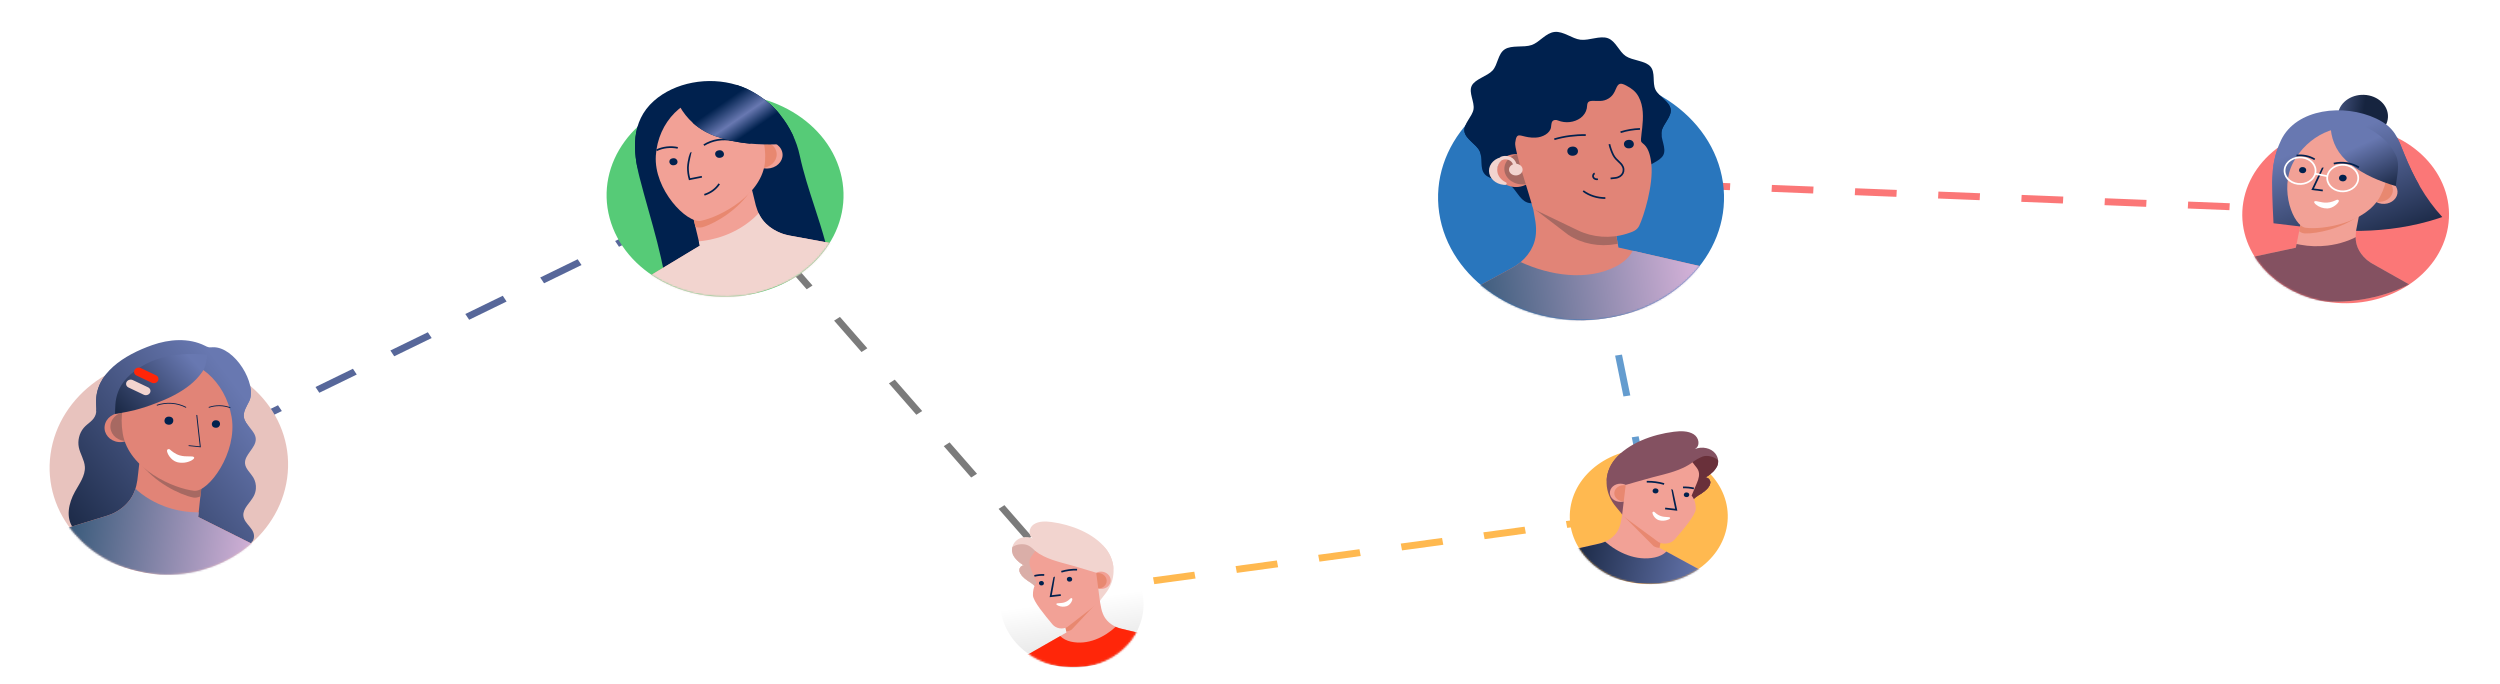 <svg width="1440" height="394" viewBox="0 0 1440 394" fill="none" xmlns="http://www.w3.org/2000/svg">
<line y1="-2" x2="355.636" y2="-2" transform="matrix(0.899 -0.438 0.553 0.833 97.618 268.288)" stroke="#57679A" stroke-width="4" stroke-dasharray="24 24"/>
<line y1="-2" x2="303.984" y2="-2" transform="matrix(0.658 0.753 -0.841 0.54 417.269 112.402)" stroke="#7B7B7B" stroke-width="4" stroke-dasharray="24 24"/>
<line y1="-2" x2="335.144" y2="-2" transform="matrix(0.991 -0.135 0.182 0.983 617.29 342.949)" stroke="#FFB950" stroke-width="4" stroke-dasharray="24 24"/>
<line y1="-2" x2="190.94" y2="-2" transform="matrix(0.2 0.98 -0.989 0.149 911.1 110.761)" stroke="#649CCF" stroke-width="4" stroke-dasharray="24 24"/>
<line y1="-2" x2="427.187" y2="-2" transform="matrix(0.999 0.04 -0.055 0.998 924.499 106.659)" stroke="#FB7777" stroke-width="4" stroke-dasharray="24 24"/>
<ellipse rx="68.478" ry="62.689" transform="matrix(0.995 0.102 -0.138 0.99 97.256 268.499)" fill="#E8C3BE"/>
<mask id="mask0_2_129" style="mask-type:alpha" maskUnits="userSpaceOnUse" x="12" y="169" width="197" height="83">
<rect width="187.84" height="63.433" transform="matrix(0.995 0.102 -0.138 0.99 21.186 169.833)" fill="#C4C4C4"/>
</mask>
<g mask="url(#mask0_2_129)">
<path d="M97.313 315.4C88.329 315.005 79.726 313.828 70.914 312.784C60.871 311.753 48.567 312.91 42.158 304.162C37.727 298.111 39.521 289.807 43.16 283.231C45.724 278.6 49.218 273.956 48.877 268.813C48.618 264.918 46.163 261.455 45.393 257.627C44.641 253.896 45.612 249.525 48.213 246.466C50.588 243.663 53.95 242.43 55.133 238.688C55.781 236.634 55.44 234.463 55.36 232.334C54.711 214.888 71.605 204.455 87.606 198.804C97.421 195.332 108.748 194.443 118.142 199.181C118.826 199.587 119.583 199.881 120.38 200.053C121.124 200.101 121.873 200.085 122.615 200.004C135.179 199.611 148.35 221.295 143.527 231.11C142.063 234.082 139.991 237.105 140.472 240.311C141.183 245.033 147.187 248.119 147.318 252.892C147.462 258.039 140.62 261.932 141.144 267.059C141.454 270.078 144.26 272.317 145.866 274.976C147.068 276.996 147.594 279.299 147.382 281.604C147.259 283.028 146.851 284.424 146.178 285.722C144.165 289.573 139.802 292.814 140.187 297.055C140.643 302.08 147.336 304.53 146.195 310.078C145.579 313.042 142.386 315.059 139.196 315.881C136.909 316.409 134.579 316.759 132.233 316.929C130.494 317.099 129.045 316.636 127.333 316.62C122.565 316.574 117.829 316.769 113.056 316.528C107.832 316.231 102.579 315.632 97.313 315.4Z" fill="url(#paint0_linear_2_129)"/>
<path d="M78.594 247.205C77.951 251.814 73.33 255.128 68.275 254.609C63.219 254.09 59.642 249.934 60.286 245.326C60.929 240.718 65.55 237.403 70.606 237.922C75.662 238.441 79.238 242.597 78.594 247.205Z" fill="#E18477"/>
<path d="M81.963 246.556C81.319 251.164 76.698 254.478 71.643 253.959C66.587 253.44 63.01 249.284 63.654 244.676C64.297 240.068 68.918 236.753 73.974 237.272C79.03 237.791 82.606 241.947 81.963 246.556Z" fill="#A76962"/>
<path d="M133.404 240.152C136.936 260.772 120.133 283.541 111.873 282.693C100.564 281.532 74.251 270.482 70.724 249.862C67.197 229.243 78.379 210.353 95.686 207.674C112.993 204.995 129.866 219.537 133.404 240.152Z" fill="#E18477"/>
<path d="M97.68 240.005C100.965 240.342 100.322 244.946 97.034 244.628L96.884 244.612C93.599 244.275 94.241 239.676 97.529 239.989L97.68 240.005Z" fill="#00214E"/>
<path d="M124.744 242.091C127.797 242.404 127.2 246.674 124.144 246.386L124.009 246.372C120.961 246.059 121.558 241.784 124.609 242.077L124.744 242.091Z" fill="#00214E"/>
<path d="M116.71 213.89C116.627 214.016 116.543 214.147 116.454 214.277C114.453 217.152 111.985 219.738 109.134 221.944C103.453 226.439 96.667 229.705 89.741 232.284C85.735 233.842 81.631 235.174 77.451 236.27C71.437 237.758 66.44 238.296 66.264 238.427C66.578 232.54 64.788 219.94 83.829 209.738C99.178 201.521 119.368 204.36 119.368 204.36C118.796 207.991 118.748 210.714 116.71 213.89Z" fill="url(#paint1_linear_2_129)"/>
<path fill-rule="evenodd" clip-rule="evenodd" d="M113.1 239.03C113.1 239.026 113.102 238.992 113.117 238.955L113.627 239.118C113.636 239.096 113.639 239.077 113.64 239.073C113.641 239.065 113.641 239.06 113.641 239.057C113.642 239.055 113.642 239.053 113.642 239.053C113.642 239.053 113.642 239.053 113.642 239.054C113.642 239.06 113.642 239.071 113.643 239.089C113.645 239.125 113.648 239.178 113.654 239.249C113.665 239.389 113.684 239.591 113.709 239.847C113.759 240.359 113.835 241.081 113.927 241.944C114.112 243.67 114.365 245.956 114.619 248.237C114.874 250.518 115.131 252.794 115.325 254.499C115.421 255.352 115.502 256.062 115.558 256.559L115.647 257.34C115.647 257.34 115.647 257.34 115.377 257.369L115.647 257.34L115.683 257.649L108.612 256.923L108.68 256.433L115.072 257.089L115.018 256.617C114.962 256.12 114.881 255.41 114.785 254.557C114.591 252.851 114.334 250.575 114.079 248.294C113.824 246.013 113.572 243.726 113.387 241.999C113.294 241.136 113.219 240.412 113.168 239.898C113.143 239.641 113.124 239.436 113.113 239.292C113.107 239.22 113.103 239.162 113.101 239.119C113.099 239.098 113.099 239.078 113.099 239.061C113.099 239.053 113.099 239.041 113.1 239.03C113.1 239.03 113.1 239.03 113.1 239.03Z" fill="#00214E"/>
<path fill-rule="evenodd" clip-rule="evenodd" d="M132.587 235.095C128.702 233.613 124.32 233.542 120.334 234.895L120.151 234.433C124.267 233.035 128.791 233.109 132.803 234.639L132.587 235.095Z" fill="#00214E"/>
<path fill-rule="evenodd" clip-rule="evenodd" d="M107.06 234.883C102.021 232.235 95.914 231.788 90.404 233.664L90.22 233.202C95.882 231.274 102.158 231.734 107.336 234.455L107.06 234.883Z" fill="#00214E"/>
<path d="M77.537 213.047C78.225 211.869 79.826 211.407 81.11 212.016L89.884 216.18C91.168 216.79 91.65 218.24 90.962 219.417V219.417C90.273 220.595 88.673 221.057 87.389 220.448L78.614 216.284C77.33 215.675 76.848 214.224 77.537 213.047V213.047Z" fill="#FF2609"/>
<path d="M72.936 219.959C73.625 218.782 75.225 218.319 76.509 218.929L85.284 223.092C86.568 223.702 87.05 225.152 86.361 226.33V226.33C85.673 227.507 84.072 227.97 82.788 227.36L74.014 223.196C72.73 222.587 72.248 221.136 72.936 219.959V219.959Z" fill="#F2D4CF"/>
</g>
<mask id="mask1_2_129" style="mask-type:alpha" maskUnits="userSpaceOnUse" x="28" y="206" width="138" height="125">
<ellipse rx="68.478" ry="62.689" transform="matrix(0.995 0.102 -0.138 0.99 97.256 268.499)" fill="#C4C4C4"/>
</mask>
<g mask="url(#mask1_2_129)">
<path d="M97.313 315.4C88.329 315.005 79.726 313.828 70.914 312.784C60.871 311.753 48.567 312.91 42.158 304.162C37.727 298.111 39.521 289.807 43.16 283.231C45.724 278.6 49.218 273.956 48.877 268.813C48.618 264.918 46.163 261.455 45.393 257.627C44.641 253.896 45.612 249.525 48.213 246.466C50.588 243.663 53.95 242.43 55.133 238.688C55.781 236.634 55.44 234.463 55.36 232.334C54.711 214.888 71.605 204.455 87.606 198.804C97.421 195.332 108.748 194.443 118.142 199.181C118.826 199.587 119.583 199.881 120.38 200.053C121.124 200.101 121.873 200.085 122.615 200.004C135.179 199.611 148.35 221.295 143.527 231.11C142.063 234.082 139.991 237.105 140.472 240.311C141.183 245.033 147.187 248.119 147.318 252.892C147.462 258.039 140.62 261.932 141.144 267.059C141.454 270.078 144.26 272.317 145.866 274.976C147.068 276.996 147.594 279.299 147.382 281.604C147.259 283.028 146.851 284.424 146.178 285.722C144.165 289.573 139.802 292.814 140.187 297.055C140.643 302.08 147.336 304.53 146.195 310.078C145.579 313.042 142.386 315.059 139.196 315.881C136.909 316.409 134.579 316.759 132.233 316.929C130.494 317.099 129.045 316.636 127.333 316.62C122.565 316.574 117.829 316.769 113.056 316.528C107.832 316.231 102.579 315.632 97.313 315.4Z" fill="url(#paint2_linear_2_129)"/>
<path d="M155.797 318.566C116.271 340.133 66.089 334.776 33.907 305.555L61.674 297.05C62.524 296.786 63.36 296.483 64.177 296.142L64.828 295.86C65.061 295.76 65.288 295.653 65.517 295.543C69.113 293.803 72.21 291.309 74.546 288.27C77.218 284.786 78.5 280.765 79.115 276.597C79.507 273.789 79.733 270.965 80.093 268.149C80.289 266.59 80.489 265.032 80.691 263.476L81.7 264.078L84.316 265.685L100.274 269.887L116.668 274.209L114.98 289.967L114.145 297.782L120.002 300.708L124.599 302.992L155.797 318.566Z" fill="#E18477"/>
<path d="M115.521 285.9C113.941 286.574 112.503 286.82 111.308 286.578C103.453 284.98 88.712 277.696 80.403 266.165C80.475 265.651 80.536 265.135 80.587 264.615C80.782 263.059 80.982 261.501 81.185 259.942L82.194 260.544L84.809 262.151L100.767 266.354L117.162 270.675L115.521 285.9Z" fill="#A76962"/>
<path d="M78.594 247.205C77.951 251.814 73.33 255.128 68.275 254.609C63.219 254.09 59.642 249.934 60.286 245.326C60.929 240.718 65.55 237.403 70.606 237.922C75.662 238.441 79.238 242.597 78.594 247.205Z" fill="#E18477"/>
<path d="M81.963 246.556C81.319 251.164 76.698 254.478 71.643 253.959C66.587 253.44 63.01 249.284 63.654 244.676C64.297 240.068 68.918 236.753 73.974 237.272C79.03 237.791 82.606 241.947 81.963 246.556Z" fill="#A76962"/>
<path d="M133.404 240.152C136.936 260.772 120.133 283.541 111.873 282.693C100.564 281.532 74.251 270.482 70.724 249.862C67.197 229.243 78.379 210.353 95.686 207.674C112.993 204.995 129.866 219.537 133.404 240.152Z" fill="#E18477"/>
<path d="M97.68 240.005C100.965 240.342 100.322 244.946 97.034 244.628L96.884 244.612C93.599 244.275 94.241 239.676 97.529 239.989L97.68 240.005Z" fill="#00214E"/>
<path d="M124.744 242.091C127.797 242.404 127.2 246.674 124.144 246.386L124.009 246.372C120.961 246.059 121.558 241.784 124.609 242.077L124.744 242.091Z" fill="#00214E"/>
<path d="M116.71 213.89C116.627 214.016 116.543 214.147 116.454 214.277C114.453 217.152 111.985 219.738 109.134 221.944C103.454 226.439 96.667 229.705 89.741 232.284C85.735 233.842 81.631 235.174 77.451 236.27C71.437 237.758 66.44 238.296 66.264 238.427C66.578 232.54 64.788 219.94 83.829 209.738C99.178 201.521 119.368 204.36 119.368 204.36C118.796 207.991 118.748 210.714 116.71 213.89Z" fill="url(#paint3_linear_2_129)"/>
<path fill-rule="evenodd" clip-rule="evenodd" d="M113.1 239.03C113.1 239.026 113.102 238.992 113.117 238.955L113.627 239.118C113.636 239.096 113.639 239.077 113.64 239.073C113.641 239.065 113.641 239.06 113.641 239.057C113.642 239.055 113.642 239.053 113.642 239.053C113.642 239.053 113.642 239.053 113.642 239.054C113.642 239.06 113.642 239.071 113.643 239.089C113.645 239.125 113.648 239.178 113.654 239.249C113.665 239.389 113.684 239.591 113.709 239.847C113.759 240.359 113.835 241.081 113.927 241.944C114.112 243.67 114.365 245.956 114.619 248.237C114.874 250.518 115.131 252.794 115.325 254.499C115.421 255.352 115.502 256.062 115.558 256.559L115.647 257.34C115.647 257.34 115.647 257.34 115.377 257.369L115.647 257.34L115.683 257.649L108.612 256.923L108.68 256.433L115.072 257.089L115.018 256.617C114.962 256.12 114.881 255.41 114.785 254.557C114.591 252.851 114.334 250.575 114.079 248.294C113.824 246.013 113.572 243.726 113.387 241.999C113.294 241.136 113.219 240.412 113.168 239.898C113.143 239.641 113.124 239.436 113.113 239.292C113.107 239.22 113.103 239.162 113.101 239.119C113.099 239.098 113.099 239.078 113.099 239.061C113.099 239.053 113.099 239.041 113.1 239.03C113.1 239.03 113.1 239.03 113.1 239.03Z" fill="#00214E"/>
<path fill-rule="evenodd" clip-rule="evenodd" d="M132.587 235.095C128.702 233.613 124.32 233.542 120.334 234.895L120.151 234.433C124.267 233.035 128.791 233.109 132.803 234.639L132.587 235.095Z" fill="#00214E"/>
<path fill-rule="evenodd" clip-rule="evenodd" d="M107.06 234.883C102.021 232.235 95.914 231.788 90.404 233.664L90.22 233.202C95.882 231.274 102.158 231.734 107.336 234.455L107.06 234.883Z" fill="#00214E"/>
<path d="M155.797 318.566C116.271 340.133 66.089 334.776 33.907 305.555L61.674 297.05C62.997 296.643 64.282 296.139 65.517 295.542C65.892 295.362 66.268 295.172 66.629 294.97C69.759 293.274 72.459 290.988 74.546 288.27C76.128 286.179 77.309 283.862 78.037 281.42C78.371 281.795 78.725 282.153 79.1 282.495C82.091 285.059 85.415 287.282 89.001 289.117C90.742 290.005 92.538 290.802 94.38 291.506C99.93 293.63 105.868 294.828 111.912 295.043C112.749 295.07 113.594 295.082 114.431 295.113L114.163 297.614L114.141 297.776L120.319 300.86L155.797 318.566Z" fill="url(#paint4_linear_2_129)"/>
<path d="M77.537 213.047C78.225 211.869 79.826 211.407 81.11 212.016L89.884 216.18C91.168 216.79 91.65 218.24 90.962 219.417V219.417C90.273 220.595 88.673 221.057 87.389 220.448L78.614 216.284C77.33 215.675 76.848 214.224 77.537 213.047V213.047Z" fill="#FF2609"/>
<path d="M72.936 219.959C73.625 218.782 75.225 218.319 76.509 218.929L85.284 223.092C86.568 223.702 87.05 225.152 86.361 226.33V226.33C85.673 227.507 84.072 227.97 82.788 227.36L74.014 223.196C72.73 222.587 72.248 221.136 72.936 219.959V219.959Z" fill="#F2D4CF"/>
<path d="M96.384 259.023C96.561 258.822 96.822 258.696 97.103 258.677C97.384 258.657 97.659 258.746 97.862 258.921C98.881 259.758 100.715 261.484 103.549 262.313C107.413 263.437 111.055 262.347 111.743 263.363C112.133 263.936 111.479 264.516 110.281 265.23C107.771 266.553 104.796 266.908 102.027 266.214C98.305 265.175 96.003 260.851 96.201 259.428C96.221 259.281 96.284 259.141 96.384 259.023Z" fill="white"/>
</g>
<ellipse rx="67.771" ry="59.027" transform="matrix(-0.981 0.194 0.26 0.965 417.638 112.484)" fill="#56CB77"/>
<mask id="mask2_2_129" style="mask-type:alpha" maskUnits="userSpaceOnUse" x="299" y="13" width="199" height="94">
<rect width="185.902" height="59.727" transform="matrix(-0.981 0.194 0.26 0.965 481.906 13.127)" fill="#C4C4C4"/>
</mask>
<g mask="url(#mask2_2_129)">
<path fill-rule="evenodd" clip-rule="evenodd" d="M376.606 58.145C363.228 70.081 364.54 87.096 368.358 102.091C369.973 108.431 371.74 114.711 373.505 120.983C376.939 133.185 380.364 145.355 382.635 157.87C382.472 156.977 398.514 151.571 400.391 151.123C404.34 150.184 408.552 149.687 412.716 149.196C414.769 148.954 416.809 148.714 418.801 148.422C422.279 147.926 425.804 147.305 429.347 146.681C436.142 145.483 443.007 144.273 449.749 143.91C451.057 143.84 452.348 143.775 453.629 143.711C460.411 143.373 466.896 143.049 473.889 142.01C474.457 141.983 474.993 141.777 475.394 141.431C475.82 140.958 475.64 140.291 475.483 139.71C473.605 132.746 471.363 125.858 469.124 118.975C465.96 109.253 462.8 99.541 460.671 89.642C458.88 81.217 455.023 73.214 449.354 66.162C444.495 60.075 438.083 55.017 430.605 51.37C428.581 50.405 426.468 49.585 424.286 48.92C408.065 43.935 388.685 47.369 376.606 58.145ZM432.046 82.735L425.857 88.709L396.482 72.99L399.044 70.768C403.025 74.357 407.905 77.122 413.316 78.855C419.322 80.879 425.624 82.185 432.046 82.735Z" fill="#00214E"/>
<path d="M364.257 164.936C405.642 181.16 454.591 171.26 483.154 140.89L454.81 135.683C453.942 135.521 453.084 135.32 452.24 135.082L451.566 134.883C451.326 134.812 451.089 134.736 450.851 134.655C447.11 133.386 443.78 131.366 441.14 128.763C438.121 125.779 436.414 122.159 435.349 118.336C434.781 116.232 434.314 114.108 433.811 111.996C433.683 111.525 433.566 111.05 433.459 110.571C433.095 109.14 432.728 107.708 432.356 106.276L432.319 106.283L431.437 106.933L429.031 108.686L413.739 114.162L398.029 119.792L400.573 130.679L401.304 133.799L401.434 134.281L403.116 141.48L397.656 144.779L393.368 147.356L364.257 164.936Z" fill="#F2A196"/>
<path d="M400.574 130.683C401.886 131.123 403.329 131.189 404.688 130.869C412.262 128.613 426.02 120.385 432.946 108.831C432.818 108.36 432.701 107.885 432.594 107.406L432.294 106.293L431.412 106.943L429.006 108.696L413.714 114.172L398.004 119.802L400.574 130.683Z" fill="#E88870"/>
<ellipse rx="9.108" ry="7.932" transform="matrix(-0.981 0.194 0.26 0.965 441.601 89.242)" fill="#F2A196"/>
<ellipse rx="9.108" ry="7.932" transform="matrix(-0.981 0.194 0.26 0.965 438.205 88.966)" fill="#E88870"/>
<path d="M377.755 89.683C376.53 109.233 395.614 128.795 403.675 127.197C414.711 125.009 439.473 112.136 440.694 92.587C441.914 73.038 428.805 56.539 411.427 55.741C394.05 54.943 378.98 70.128 377.755 89.683Z" fill="#F2A196"/>
<path d="M414.267 105.899C412.396 108.818 409.352 111.056 405.702 112.196" stroke="#00214E"/>
<path d="M397.945 87.711C397.996 87.796 396.469 92.067 396.242 96.397C396.214 98.695 396.53 100.987 397.184 103.216L404.284 101.808" stroke="#00214E"/>
<path d="M390.39 85.17C386.24 84.285 381.852 84.788 378.119 86.578" stroke="#00214E"/>
<path d="M421.957 80.801C416.234 79.58 410.174 80.608 405.424 83.604" stroke="#00214E"/>
<path d="M413.817 86.62C410.617 87.278 411.751 91.481 414.961 90.864L415.103 90.835C418.309 90.2 417.17 85.979 413.959 86.592L413.817 86.62Z" fill="#00214E"/>
<path d="M387.304 91.216C384.329 91.806 385.387 95.725 388.366 95.154L388.497 95.128C391.477 94.537 390.42 90.618 387.435 91.19L387.304 91.216Z" fill="#00214E"/>
<path d="M388.62 55.194C389.437 57.267 390.403 59.294 391.514 61.264C393.444 64.747 395.99 67.953 399.061 70.77C403.042 74.358 407.922 77.123 413.333 78.856C419.339 80.881 425.641 82.186 432.063 82.737C437.149 83.175 442.264 83.308 447.372 83.133C446.282 79.728 445.298 75.443 443.727 71.549C442.586 68.757 441.113 66.168 439.036 64.259C433.443 59.227 426.301 55.657 418.438 53.962L418.367 53.947C409.67 52.06 396.718 51.063 388.62 55.194Z" fill="#00214E"/>
<path d="M399.076 70.786C403.057 74.374 407.938 77.139 413.349 78.872C419.354 80.897 425.657 82.202 432.078 82.753L443.742 71.565L449.359 66.18C444.5 60.093 438.088 55.035 430.609 51.388C428.585 50.416 426.47 49.591 424.286 48.92L418.453 53.978L399.076 70.786Z" fill="url(#paint5_linear_2_129)"/>
</g>
<mask id="mask3_2_129" style="mask-type:alpha" maskUnits="userSpaceOnUse" x="349" y="53" width="137" height="118">
<ellipse rx="67.771" ry="59.027" transform="matrix(-0.981 0.194 0.26 0.965 417.638 112.484)" fill="#C4C4C4"/>
</mask>
<g mask="url(#mask3_2_129)">
<path fill-rule="evenodd" clip-rule="evenodd" d="M376.606 58.145C363.228 70.081 364.54 87.096 368.358 102.091C369.973 108.431 371.74 114.711 373.505 120.983C376.939 133.185 380.364 145.355 382.635 157.87C382.472 156.977 398.514 151.571 400.391 151.123C404.34 150.184 408.552 149.687 412.716 149.196C414.769 148.954 416.809 148.714 418.801 148.422C422.279 147.926 425.804 147.305 429.347 146.681C436.142 145.483 443.007 144.273 449.749 143.91C451.057 143.84 452.348 143.775 453.629 143.711C460.411 143.373 466.896 143.049 473.889 142.01C474.457 141.983 474.993 141.777 475.394 141.431C475.82 140.958 475.64 140.291 475.483 139.71C473.605 132.746 471.363 125.858 469.124 118.975C465.96 109.253 462.8 99.541 460.671 89.642C458.88 81.217 455.022 73.214 449.354 66.162C444.495 60.075 438.083 55.017 430.605 51.37C428.581 50.405 426.468 49.585 424.286 48.92C408.065 43.935 388.685 47.369 376.606 58.145ZM432.046 82.735L425.857 88.709L396.482 72.99L399.044 70.768C403.025 74.357 407.905 77.122 413.316 78.855C419.322 80.879 425.624 82.185 432.046 82.735Z" fill="#00214E"/>
<path d="M364.257 164.936C405.642 181.16 454.591 171.26 483.154 140.89L454.81 135.683C453.942 135.521 453.084 135.32 452.24 135.082L451.566 134.883C451.326 134.812 451.089 134.736 450.851 134.655C447.11 133.386 443.78 131.366 441.14 128.763C438.121 125.779 436.414 122.159 435.349 118.336C434.781 116.232 434.314 114.108 433.811 111.996C433.683 111.525 433.566 111.05 433.459 110.571C433.095 109.14 432.728 107.708 432.356 106.276L432.319 106.283L431.437 106.933L429.031 108.686L413.739 114.162L398.029 119.792L400.573 130.679L401.304 133.799L401.434 134.281L403.116 141.48L397.656 144.779L393.368 147.356L364.257 164.936Z" fill="#F2A196"/>
<path d="M400.574 130.683C401.886 131.123 403.329 131.189 404.688 130.869C412.262 128.613 426.02 120.385 432.946 108.831C432.818 108.36 432.701 107.885 432.594 107.406L432.294 106.293L431.412 106.943L429.006 108.696L413.714 114.172L398.004 119.802L400.574 130.683Z" fill="#E88870"/>
<ellipse rx="9.108" ry="7.932" transform="matrix(-0.981 0.194 0.26 0.965 441.601 89.242)" fill="#F2A196"/>
<ellipse rx="9.108" ry="7.932" transform="matrix(-0.981 0.194 0.26 0.965 438.205 88.966)" fill="#E88870"/>
<path d="M377.755 89.683C376.53 109.233 395.614 128.795 403.675 127.197C414.711 125.009 439.473 112.136 440.694 92.587C441.914 73.038 428.805 56.539 411.427 55.741C394.05 54.943 378.98 70.128 377.755 89.683Z" fill="#F2A196"/>
<path d="M414.267 105.899C412.396 108.818 409.352 111.056 405.702 112.196" stroke="#00214E"/>
<path d="M397.945 87.711C397.996 87.796 396.469 92.067 396.242 96.397C396.214 98.695 396.53 100.987 397.184 103.216L404.284 101.808" stroke="#00214E"/>
<path d="M390.39 85.17C386.24 84.285 381.852 84.788 378.119 86.578" stroke="#00214E"/>
<path d="M421.957 80.801C416.234 79.58 410.174 80.608 405.424 83.604" stroke="#00214E"/>
<path d="M413.817 86.62C410.617 87.278 411.751 91.481 414.961 90.864L415.103 90.836C418.309 90.2 417.17 85.979 413.959 86.592L413.817 86.62Z" fill="#00214E"/>
<path d="M387.304 91.216C384.329 91.806 385.387 95.726 388.366 95.154L388.497 95.128C391.477 94.537 390.42 90.618 387.435 91.19L387.304 91.216Z" fill="#00214E"/>
<path d="M388.62 55.194C389.437 57.267 390.403 59.294 391.514 61.264C393.444 64.747 395.99 67.953 399.061 70.77C403.042 74.358 407.922 77.123 413.333 78.856C419.339 80.881 425.641 82.186 432.063 82.737C437.149 83.175 442.264 83.308 447.372 83.133C446.282 79.728 445.298 75.443 443.727 71.549C442.586 68.757 441.113 66.168 439.036 64.259C433.443 59.227 426.301 55.657 418.438 53.962L418.367 53.947C409.67 52.06 396.718 51.063 388.62 55.194Z" fill="#00214E"/>
<path d="M364.257 164.936C405.642 181.16 454.591 171.26 483.154 140.89L454.81 135.683C453.46 135.434 452.136 135.09 450.851 134.655C450.461 134.523 450.069 134.383 449.69 134.23C446.415 132.956 443.498 131.092 441.14 128.763C439.349 126.97 437.929 124.927 436.942 122.723C436.654 123.105 436.344 123.474 436.011 123.828C433.341 126.511 430.304 128.909 426.965 130.971C425.344 131.968 423.658 132.887 421.917 133.723C416.671 136.244 410.942 137.941 404.999 138.733C404.175 138.84 403.342 138.934 402.52 139.044L403.058 141.349L403.098 141.497L397.338 144.974L364.257 164.936Z" fill="#F2D4CF"/>
<path d="M399.076 70.786C403.057 74.374 407.938 77.139 413.349 78.872C419.354 80.897 425.657 82.202 432.078 82.753L443.742 71.565L449.359 66.18C444.5 60.093 438.088 55.035 430.609 51.388C428.585 50.416 426.47 49.591 424.286 48.92L418.453 53.978L399.076 70.786Z" fill="url(#paint6_linear_2_129)"/>
</g>
<ellipse rx="59.41" ry="51.255" transform="matrix(-0.992 -0.122 -0.165 0.986 1351.09 123.613)" fill="#FB7777"/>
<mask id="mask4_2_129" style="mask-type:alpha" maskUnits="userSpaceOnUse" x="1269" y="40" width="171" height="72">
<rect width="162.968" height="51.863" transform="matrix(-0.992 -0.122 -0.165 0.986 1440 60.137)" fill="#C4C4C4"/>
</mask>
<g mask="url(#mask4_2_129)">
<ellipse rx="14.404" ry="12.427" transform="matrix(-0.992 -0.122 -0.165 0.986 1361.04 66.993)" fill="url(#paint7_linear_2_129)"/>
<path d="M1337.53 131.979C1345.02 132.788 1352.56 133.121 1360.1 132.975C1375.13 132.682 1390.17 130.436 1404.24 125.853C1405.08 125.577 1405.91 125.296 1406.76 125.009C1396.78 114.182 1390.11 101.749 1384.89 88.788C1381.13 79.437 1379.39 73.362 1368.73 68.308C1350.19 59.526 1322.67 62.451 1313.92 80.673C1310.23 88.375 1308.74 96.719 1308.71 105.016C1308.68 113.039 1309.54 128.603 1309.54 128.603C1309.54 128.603 1333.86 131.584 1337.53 131.979Z" fill="url(#paint8_linear_2_129)"/>
<ellipse rx="7.984" ry="6.888" transform="matrix(-0.992 -0.122 -0.165 0.986 1372.98 110.58)" fill="#F2A196"/>
<ellipse rx="7.984" ry="6.888" transform="matrix(-0.992 -0.122 -0.165 0.986 1370.32 109.436)" fill="#E88870"/>
<path d="M1320.85 93.656C1312.65 109.237 1320.98 130.327 1328.13 131.208C1337.92 132.414 1362.81 128.639 1371.01 113.057C1379.2 97.476 1374.65 80.502 1360.8 75.145C1346.95 69.787 1329.05 78.087 1320.85 93.656Z" fill="#F2A196"/>
<path d="M1349.72 100.662C1346.88 100.331 1346.25 104.055 1349.09 104.426L1349.22 104.442C1352.07 104.772 1352.69 101.048 1349.85 100.678L1349.73 100.662L1349.72 100.662Z" fill="#00214E"/>
<path d="M1326.55 96.24C1323.91 95.934 1323.33 99.391 1325.97 99.736L1326.08 99.751C1328.72 100.076 1329.3 96.599 1326.67 96.254L1326.55 96.24Z" fill="#00214E"/>
<ellipse rx="8.923" ry="7.698" transform="matrix(-0.992 -0.122 -0.165 0.986 1349.41 102.576)" stroke="white"/>
<ellipse rx="8.923" ry="7.698" transform="matrix(-0.992 -0.122 -0.165 0.986 1324.84 98.325)" stroke="white"/>
<path d="M1342.51 74.266C1343.27 81.986 1346.58 88.871 1353.8 94.48C1361.58 100.667 1370.28 104.259 1379.93 107.183C1380.56 101.913 1382.47 94.627 1380.1 89.568C1377.39 83.94 1372.88 79.089 1367.07 75.58C1360.68 71.672 1350.51 67.359 1342.4 68.521C1342.3 70.436 1342.33 72.355 1342.51 74.266V74.266Z" fill="url(#paint9_linear_2_129)"/>
<path d="M1337.95 96.539C1337.96 96.68 1332.09 109.007 1332.09 109.007L1337.92 109.725" stroke="#00214E"/>
<path d="M1333.29 91.801C1330.24 89.953 1326.48 89.174 1322.79 89.625" stroke="#00214E"/>
<path d="M1358.73 96.429C1354.53 93.887 1349.21 93.083 1344.24 94.236" stroke="#00214E"/>
<path d="M1340.55 101.485L1333.58 100.1" stroke="white"/>
</g>
<mask id="mask5_2_129" style="mask-type:alpha" maskUnits="userSpaceOnUse" x="1291" y="72" width="120" height="103">
<ellipse rx="59.41" ry="51.255" transform="matrix(-0.992 -0.122 -0.165 0.986 1351.09 123.613)" fill="#C4C4C4"/>
</mask>
<g mask="url(#mask5_2_129)">
<ellipse rx="14.404" ry="12.427" transform="matrix(-0.992 -0.122 -0.165 0.986 1361.04 66.993)" fill="url(#paint10_linear_2_129)"/>
<path d="M1337.53 131.979C1345.02 132.788 1352.56 133.121 1360.1 132.975C1375.13 132.682 1390.17 130.436 1404.24 125.853C1405.08 125.577 1405.91 125.296 1406.76 125.009C1396.78 114.182 1390.11 101.749 1384.89 88.788C1381.13 79.437 1379.39 73.362 1368.73 68.308C1350.19 59.526 1322.67 62.451 1313.92 80.673C1310.23 88.375 1308.74 96.719 1308.71 105.016C1308.68 113.039 1309.54 128.603 1309.54 128.603C1309.54 128.603 1333.86 131.584 1337.53 131.979Z" fill="url(#paint11_linear_2_129)"/>
<path d="M1282.14 151.255C1309.85 175.663 1353.34 180.856 1387.77 163.867L1366.62 151.956C1365.97 151.589 1365.35 151.194 1364.75 150.771L1364.28 150.427C1364.11 150.305 1363.94 150.178 1363.78 150.048C1361.2 148.002 1359.23 145.454 1358.04 142.62C1356.69 139.373 1356.63 135.965 1357.17 132.564C1357.48 130.698 1357.89 128.843 1358.25 126.988C1358.32 126.567 1358.4 126.149 1358.49 125.733C1358.72 124.467 1358.95 123.202 1359.18 121.938L1359.14 121.934L1358.19 122.224L1355.58 123L1341.12 123.318L1326.26 123.648L1324.32 133.198L1323.76 135.935L1323.69 136.363L1322.41 142.677L1316.75 143.885L1312.31 144.822L1282.14 151.255Z" fill="#F2A196"/>
<path d="M1324.32 133.206C1325.22 133.919 1326.37 134.363 1327.6 134.47C1334.6 134.685 1348.82 131.711 1358.72 124.183C1358.79 123.762 1358.87 123.343 1358.96 122.927L1359.13 121.94L1358.17 122.23L1355.57 123.006L1341.1 123.324L1326.24 123.654L1324.32 133.206Z" fill="#E88870"/>
<ellipse rx="7.984" ry="6.888" transform="matrix(-0.992 -0.122 -0.165 0.986 1372.98 110.58)" fill="#F2A196"/>
<ellipse rx="7.984" ry="6.888" transform="matrix(-0.992 -0.122 -0.165 0.986 1370.32 109.436)" fill="#E88870"/>
<path d="M1320.85 93.656C1312.65 109.237 1320.98 130.327 1328.13 131.208C1337.92 132.414 1362.81 128.639 1371.01 113.057C1379.2 97.476 1374.65 80.502 1360.8 75.145C1346.95 69.787 1329.05 78.087 1320.85 93.656Z" fill="#F2A196"/>
<path d="M1349.72 100.662C1346.88 100.331 1346.25 104.055 1349.09 104.426L1349.22 104.442C1352.07 104.772 1352.69 101.048 1349.85 100.678L1349.73 100.662L1349.72 100.662Z" fill="#00214E"/>
<path d="M1326.55 96.24C1323.91 95.934 1323.33 99.391 1325.97 99.736L1326.08 99.751C1328.72 100.076 1329.3 96.599 1326.67 96.254L1326.55 96.24Z" fill="#00214E"/>
<ellipse rx="8.923" ry="7.698" transform="matrix(-0.992 -0.122 -0.165 0.986 1349.41 102.576)" stroke="white"/>
<ellipse rx="8.923" ry="7.698" transform="matrix(-0.992 -0.122 -0.165 0.986 1324.84 98.325)" stroke="white"/>
<path d="M1342.51 74.266C1343.27 81.986 1346.58 88.871 1353.8 94.48C1361.58 100.667 1370.28 104.259 1379.93 107.183C1380.56 101.913 1382.47 94.627 1380.1 89.568C1377.39 83.94 1372.88 79.089 1367.07 75.58C1360.68 71.672 1350.51 67.359 1342.4 68.521C1342.3 70.436 1342.33 72.355 1342.51 74.266V74.266Z" fill="url(#paint12_linear_2_129)"/>
<path d="M1337.95 96.539C1337.96 96.68 1332.09 109.007 1332.09 109.007L1337.92 109.725" stroke="#00214E"/>
<path d="M1333.29 91.801C1330.24 89.953 1326.48 89.174 1322.79 89.625" stroke="#00214E"/>
<path d="M1358.73 96.429C1354.53 93.887 1349.21 93.083 1344.24 94.236" stroke="#00214E"/>
<path d="M1340.55 101.485L1333.58 100.1" stroke="white"/>
<path d="M1282.14 151.256C1309.85 175.664 1353.34 180.856 1387.78 163.867L1366.63 151.957C1365.62 151.389 1364.67 150.75 1363.78 150.048C1363.51 149.836 1363.25 149.615 1362.99 149.388C1360.79 147.464 1359.11 145.155 1358.04 142.62C1357.25 140.678 1356.85 138.634 1356.85 136.576C1356.48 136.808 1356.09 137.025 1355.69 137.223C1352.53 138.683 1349.17 139.811 1345.7 140.584C1344.01 140.957 1342.3 141.249 1340.57 141.458C1335.38 142.09 1330.09 141.92 1324.96 140.956C1324.25 140.82 1323.54 140.671 1322.83 140.539L1322.41 142.56L1322.39 142.692L1316.42 143.963L1282.14 151.256Z" fill="#845161"/>
<path d="M1347.14 115.467C1347.04 115.276 1346.85 115.129 1346.62 115.062C1346.39 114.995 1346.13 115.013 1345.92 115.112C1344.86 115.577 1342.88 116.597 1340.29 116.715C1336.76 116.879 1333.98 115.333 1333.14 116.005C1332.67 116.383 1333.07 116.967 1333.9 117.75C1335.67 119.264 1338.07 120.103 1340.57 120.078C1343.97 119.953 1346.99 116.982 1347.19 115.819C1347.21 115.7 1347.19 115.579 1347.14 115.467V115.467Z" fill="white"/>
</g>
<ellipse rx="45.312" ry="39.234" transform="matrix(0.988 0.154 -0.207 0.978 949.696 297.443)" fill="#FFB950"/>
<mask id="mask6_2_129" style="mask-type:alpha" maskUnits="userSpaceOnUse" x="894" y="233" width="133" height="58">
<rect width="124.295" height="39.7" transform="matrix(0.988 0.154 -0.207 0.978 903.198 233.008)" fill="#C4C4C4"/>
</mask>
<g mask="url(#mask6_2_129)">
<path d="M982.623 330.111C955.656 342.048 922.681 336.787 902.527 317.335L921.215 313.093C922.105 312.891 922.974 312.625 923.814 312.301C924.069 312.202 924.325 312.098 924.571 311.986C926.706 311.048 928.58 309.726 930.064 308.111C931.191 306.868 932.061 305.468 932.637 303.973C933.02 303.004 933.321 302.013 933.535 301.007C933.758 299.957 933.948 298.902 934.128 297.846C934.248 297.156 934.373 296.464 934.507 295.777C934.697 294.814 934.888 293.85 935.083 292.886L935.727 293.299L937.394 294.402L938.221 294.659L947.784 297.633L958.458 300.955L956.735 310.716L956.173 313.907L955.9 315.457L955.88 315.551L956.207 315.733L959.836 317.708L982.623 330.111Z" fill="#F2A196"/>
<path d="M989.154 268.355C989.084 268.529 989.008 268.699 988.925 268.868C988.488 269.732 987.91 270.538 987.208 271.262L987.17 271.3C986.904 271.572 986.624 271.842 986.326 272.109C985.542 272.791 984.708 273.431 983.83 274.024L983.306 274.372C982.953 274.609 982.597 274.838 982.242 275.065C983.881 275.007 985.14 276.503 985.132 277.906C985.124 279.309 984.2 280.582 983.16 281.674C981.336 283.609 979.058 284.731 976.925 286.327C975.329 287.514 974.258 289.046 972.558 290.154L972.43 290.238C967.968 293.029 961.883 292.897 956.651 293.571C954.771 293.818 934.591 295.504 934.375 296.524C934.422 296.302 932.881 294.411 930.925 292.097C923.894 283.861 923.364 272.742 930.358 264.365C937.879 255.349 951.707 250.233 964.174 248.681C968.071 248.197 972.391 248.136 975.564 250.14C978.737 252.145 979.511 256.951 976.154 258.716C978.22 257.821 980.598 257.609 982.835 258.123C984.908 258.562 986.724 259.632 987.944 261.134C988.909 262.334 989.49 263.73 989.628 265.182C989.731 266.257 989.57 267.338 989.154 268.355V268.355Z" fill="#845161"/>
<path d="M989.154 268.355C989.084 268.529 989.008 268.699 988.925 268.868C988.882 268.915 988.838 268.964 988.794 269.02C988.228 269.741 987.865 270.556 987.222 271.264L987.185 271.302C986.919 271.574 986.638 271.844 986.341 272.111C985.561 272.798 984.727 273.438 983.844 274.026L983.306 274.372C982.953 274.609 982.597 274.838 982.242 275.065C983.881 275.007 985.14 276.503 985.132 277.906C985.124 279.309 984.2 280.582 983.161 281.674C981.336 283.609 979.058 284.731 976.925 286.327C975.329 287.514 974.258 289.046 972.558 290.154C971.266 288.218 970.651 286.004 970.786 283.776C971.057 279.662 972.34 275.333 973.042 271.236C973.486 268.66 972.623 268.037 974.853 266.243C976.615 264.944 978.568 263.847 980.662 262.981C982.279 262.39 984.164 262.552 985.843 263.029C987.308 263.439 988.614 264.184 989.621 265.184C989.726 266.257 989.567 267.338 989.154 268.355Z" fill="#69303A"/>
<ellipse rx="6.089" ry="5.273" transform="matrix(0.988 0.154 -0.207 0.978 933.4 283.845)" fill="#F2A196"/>
<ellipse rx="5.452" ry="4.721" transform="matrix(0.988 0.154 -0.207 0.978 935.307 284.142)" fill="#E88870"/>
<path d="M936.417 279.299L934.312 296.837L955.334 312.275C958.476 313.877 962.523 313.176 964.693 310.654C969.335 305.239 976.75 296.702 976.774 293.101C976.805 287.778 974.359 285.517 974.359 285.517C975.181 283.555 976 281.599 976.815 279.649C977.743 277.44 978.817 275.15 978.64 272.756C978.442 270.011 976.364 268.531 974.876 266.272C968.692 271.026 959.79 272.872 951.923 274.924C947.865 275.997 936.417 279.299 936.417 279.299Z" fill="#F2A196"/>
<path d="M953.944 281.337C956.103 281.673 955.5 284.519 953.338 284.198L953.239 284.183C951.08 283.847 951.682 281.001 953.844 281.322L953.944 281.337Z" fill="#00214E"/>
<path d="M971.772 283.676C973.776 284.003 973.22 286.628 971.21 286.331L971.122 286.317C969.118 286.005 969.677 283.365 971.684 283.662L971.772 283.676Z" fill="#00214E"/>
<path d="M963.111 281.914C963.06 282.016 965.519 293.613 965.519 293.613L959.113 292.889" stroke="#00214E"/>
<path d="M948.521 277.475C951.92 277.405 955.307 277.848 958.528 278.785" stroke="#00214E"/>
<path d="M969.414 280.76C971.522 280.673 973.633 280.873 975.668 281.354" stroke="#00214E"/>
</g>
<mask id="mask7_2_129" style="mask-type:alpha" maskUnits="userSpaceOnUse" x="904" y="258" width="92" height="79">
<ellipse rx="45.312" ry="39.234" transform="matrix(0.988 0.154 -0.207 0.978 949.696 297.443)" fill="#C4C4C4"/>
</mask>
<g mask="url(#mask7_2_129)">
<path d="M982.623 330.111C955.656 342.048 922.681 336.787 902.527 317.335L921.215 313.093C922.105 312.891 922.974 312.625 923.814 312.301C924.069 312.202 924.325 312.098 924.571 311.986C926.706 311.048 928.58 309.726 930.064 308.111C931.191 306.868 932.061 305.468 932.637 303.973C933.02 303.004 933.321 302.013 933.535 301.007C933.758 299.957 933.948 298.902 934.128 297.846C934.248 297.156 934.373 296.464 934.507 295.777C934.697 294.814 934.888 293.85 935.083 292.886L935.727 293.299L937.394 294.402L938.221 294.659L947.784 297.633L958.458 300.955L956.735 310.716L956.173 313.907L955.9 315.457L955.88 315.551L956.207 315.733L959.836 317.708L982.623 330.111Z" fill="#F2A196"/>
<path d="M955.876 315.55C954.622 315.54 953.406 315.179 952.412 314.522L934.426 296.438C934.546 295.748 934.373 296.461 934.508 295.774C934.697 294.811 934.889 293.847 935.084 292.883L935.727 293.296L937.395 294.399L938.222 294.656L947.785 297.63L958.459 300.952L956.736 310.713L956.174 313.904L955.9 315.454L955.88 315.551L955.876 315.55Z" fill="#E88870"/>
<path d="M982.623 330.111C955.656 342.048 922.681 336.787 902.527 317.335L921.215 313.093C922.105 312.891 922.974 312.625 923.814 312.301C924.069 312.202 924.325 312.098 924.571 311.986C931.83 318.368 942.527 323.346 953.17 321.081C955.706 320.535 958.169 319.402 959.842 317.712L982.623 330.111Z" fill="url(#paint13_linear_2_129)"/>
<path d="M989.154 268.355C989.084 268.529 989.008 268.699 988.925 268.868C988.488 269.732 987.91 270.538 987.208 271.262L987.17 271.3C986.904 271.572 986.624 271.842 986.326 272.109C985.542 272.791 984.708 273.431 983.83 274.024L983.306 274.372C982.953 274.609 982.597 274.838 982.242 275.065C983.881 275.007 985.14 276.503 985.132 277.906C985.124 279.309 984.2 280.582 983.16 281.674C981.336 283.609 979.058 284.731 976.925 286.327C975.329 287.514 974.258 289.046 972.558 290.154L972.43 290.238C967.968 293.029 961.883 292.897 956.651 293.571C954.771 293.818 934.591 295.504 934.375 296.524C934.422 296.302 932.881 294.411 930.925 292.097C923.894 283.861 923.364 272.742 930.358 264.365C937.879 255.349 951.707 250.233 964.174 248.681C968.071 248.197 972.391 248.136 975.564 250.14C978.737 252.145 979.511 256.951 976.154 258.716C978.22 257.821 980.598 257.609 982.835 258.123C984.908 258.562 986.724 259.632 987.944 261.134C988.909 262.334 989.49 263.73 989.628 265.182C989.731 266.257 989.57 267.338 989.154 268.355V268.355Z" fill="#845161"/>
<path d="M989.154 268.355C989.084 268.529 989.008 268.699 988.925 268.868C988.882 268.915 988.838 268.964 988.794 269.02C988.228 269.741 987.865 270.556 987.222 271.264L987.185 271.302C986.919 271.574 986.638 271.844 986.341 272.111C985.561 272.798 984.727 273.438 983.844 274.026L983.306 274.372C982.953 274.609 982.597 274.838 982.242 275.065C983.881 275.007 985.14 276.503 985.132 277.906C985.124 279.309 984.2 280.582 983.161 281.674C981.336 283.609 979.058 284.731 976.925 286.327C975.329 287.514 974.258 289.046 972.558 290.154C971.266 288.218 970.651 286.004 970.786 283.776C971.057 279.662 972.34 275.333 973.042 271.236C973.486 268.66 972.623 268.037 974.853 266.243C976.615 264.944 978.568 263.847 980.662 262.981C982.279 262.39 984.164 262.552 985.843 263.029C987.308 263.439 988.614 264.184 989.621 265.184C989.726 266.257 989.567 267.338 989.154 268.355Z" fill="#69303A"/>
<ellipse rx="6.089" ry="5.273" transform="matrix(0.988 0.154 -0.207 0.978 933.4 283.845)" fill="#F2A196"/>
<ellipse rx="5.452" ry="4.721" transform="matrix(0.988 0.154 -0.207 0.978 935.307 284.142)" fill="#E88870"/>
<path d="M936.417 279.299L934.312 296.837L955.334 312.275C958.476 313.877 962.523 313.176 964.693 310.654C969.335 305.239 976.75 296.702 976.774 293.101C976.805 287.778 974.359 285.517 974.359 285.517C975.181 283.555 976 281.599 976.815 279.649C977.743 277.44 978.817 275.15 978.64 272.756C978.442 270.011 976.364 268.531 974.876 266.272C968.692 271.026 959.79 272.872 951.923 274.924C947.865 275.997 936.417 279.299 936.417 279.299Z" fill="#F2A196"/>
<path d="M953.944 281.337C956.103 281.673 955.5 284.519 953.338 284.198L953.239 284.183C951.08 283.847 951.682 281.001 953.844 281.322L953.944 281.337Z" fill="#00214E"/>
<path d="M971.772 283.676C973.776 284.003 973.22 286.628 971.21 286.331L971.122 286.317C969.118 286.005 969.677 283.365 971.684 283.662L971.772 283.676Z" fill="#00214E"/>
<path d="M963.111 281.914C963.06 282.016 965.519 293.613 965.519 293.613L959.113 292.889" stroke="#00214E"/>
<path d="M948.521 277.475C951.92 277.405 955.307 277.848 958.528 278.785" stroke="#00214E"/>
<path d="M969.414 280.76C971.522 280.673 973.633 280.873 975.668 281.354" stroke="#00214E"/>
<path d="M951.965 294.914C952.09 294.796 952.268 294.728 952.454 294.727C952.64 294.726 952.819 294.792 952.945 294.91C953.588 295.467 954.734 296.617 956.576 297.239C959.087 298.091 961.534 297.547 961.954 298.208C962.19 298.58 961.734 298.916 960.918 299.3C959.208 300.03 957.226 300.139 955.422 299.601C953.001 298.808 951.645 296.027 951.832 295.144C951.853 295.059 951.898 294.98 951.965 294.914V294.914Z" fill="white"/>
</g>
<g filter="url(#filter0_i_2_129)">
<ellipse rx="82.206" ry="70.818" transform="matrix(0.994 -0.107 0.145 0.989 910.683 113.809)" fill="url(#paint14_radial_2_129)"/>
</g>
<mask id="mask8_2_129" style="mask-type:alpha" maskUnits="userSpaceOnUse" x="789" y="0" width="236" height="96">
<rect width="225.497" height="71.658" transform="matrix(0.994 -0.107 0.145 0.989 789.556 24.195)" fill="#C4C4C4"/>
</mask>
<g mask="url(#mask8_2_129)">
<path d="M962.311 62.909C962.952 67.269 957.738 71.545 957.075 75.701C956.395 80.006 960.024 85.325 958.104 89.235C956.184 93.144 949.147 94.703 946.089 98.054C943.03 101.406 943.089 107.617 939.094 110.22C935.098 112.823 928.24 111.087 923.552 112.724C919.019 114.305 915.478 119.695 910.387 120.244C905.296 120.794 900.314 116.324 895.466 115.755C890.451 115.171 884.24 118.284 879.685 116.631C875.13 114.979 873.308 108.958 869.391 106.331C865.474 103.705 858.237 103.765 855.2 100.34C852.164 96.915 854.189 91.036 852.285 87.01C850.441 83.124 844.154 80.089 843.514 75.73C842.874 71.371 848.087 67.095 848.75 62.938C849.431 58.633 845.801 53.314 847.721 49.405C849.641 45.495 856.678 43.937 859.736 40.585C862.795 37.233 862.73 31.023 866.732 28.419C870.734 25.816 877.585 27.552 882.274 25.915C886.806 24.334 890.347 18.944 895.432 18.396C900.516 17.847 905.511 22.316 910.359 22.884C915.374 23.468 921.579 20.357 926.14 22.008C930.701 23.66 932.518 29.681 936.435 32.308C940.351 34.935 947.588 34.874 950.625 38.299C953.661 41.725 951.63 47.604 953.54 51.629C955.384 55.515 961.671 58.55 962.311 62.909Z" fill="#00214E"/>
<ellipse rx="11.047" ry="9.517" transform="matrix(0.994 -0.107 0.145 0.989 873.212 98.25)" fill="#E18477"/>
<ellipse rx="10.398" ry="8.957" transform="matrix(0.994 -0.107 0.145 0.989 876.917 97.287)" fill="#A76962"/>
<path d="M873.699 78.729C873.27 79.338 872.976 80.467 872.749 82.27C872.227 86.45 881.039 112.58 883.128 120.322L908.843 132.66C917.399 136.821 927.653 137.554 936.894 134.663C940.573 133.484 942.904 132.726 944.233 129.933C946.809 124.591 952.426 106.66 951.189 94.572C950.837 91.144 949.975 85.948 947.092 83.3C945.69 82.016 945.072 82.055 945.211 80.009C945.35 77.963 945.689 75.754 945.921 73.625C946.56 67.743 946.794 61.152 943.819 55.689C942.234 52.765 939.929 50.966 936.786 49.319C933.429 47.554 932.184 47.79 930.811 51.089C929.886 53.327 928.906 55.233 926.581 56.699C923.209 58.813 920.577 57.961 916.943 58.111C913.76 58.246 914.403 60.298 914.004 62.367C913.596 64.537 912.315 66.516 910.382 67.962C906.779 70.568 901.736 71.136 897.469 69.418C896.885 69.146 896.214 69.043 895.556 69.123C893.412 69.456 893.642 71.688 893.385 73.336C892.833 76.771 888.574 79.099 884.509 79.267C877.883 79.555 875.084 76.672 873.699 78.729Z" fill="#E18477"/>
<path d="M927.01 83.042C927.503 85.175 928.249 87.258 929.236 89.261C930.151 91.025 931.301 92.06 932.825 93.499C933.347 93.972 933.816 94.487 934.225 95.036C936.414 98.142 934.682 102.037 930.366 102.502L927.698 102.79" stroke="#00214E"/>
<path d="M895.287 80.209C901.113 78.504 907.243 77.692 913.397 77.81" stroke="#00214E"/>
<path d="M933.448 76.152C937.034 75.015 940.809 74.378 944.63 74.265" stroke="#00214E"/>
<path d="M905.545 84.453C909.493 84.027 910.255 89.222 906.312 89.676L906.137 89.695C902.192 90.092 901.433 84.924 905.37 84.471L905.545 84.453Z" fill="#00214E"/>
<path d="M937.97 80.582C941.627 80.187 942.335 85.006 938.682 85.428L938.514 85.447C934.853 85.814 934.15 81.022 937.802 80.6L937.97 80.582Z" fill="#00214E"/>
<ellipse rx="3.906" ry="3.365" transform="matrix(0.994 -0.107 0.145 0.989 873.105 97.699)" fill="#F2D4CF"/>
<path d="M866.923 106.508C866.672 106.501 866.421 106.489 866.168 106.465C861.368 106.049 857.699 102.608 857.647 98.472C857.594 94.337 861.175 90.828 865.963 90.322V90.322C866.239 90.292 866.502 90.427 866.6 90.65C866.699 90.872 866.606 91.123 866.376 91.257C863.721 92.884 862.229 95.569 862.428 98.362C862.626 101.155 864.486 103.664 867.351 105.004C867.728 105.175 867.921 105.544 867.82 105.899C867.719 106.254 867.349 106.505 866.923 106.508V106.508Z" fill="#F2D4CF"/>
<path d="M864.483 91.371C865.757 90.789 867.242 90.643 868.637 90.962C870.124 91.347 871.351 92.256 872.01 93.462C872.507 94.31 872.803 95.234 872.882 96.181" stroke="#F2D4CF" stroke-width="2"/>
</g>
<mask id="mask9_2_129" style="mask-type:alpha" maskUnits="userSpaceOnUse" x="828" y="43" width="166" height="142">
<ellipse rx="82.206" ry="70.818" transform="matrix(0.994 -0.107 0.145 0.989 910.683 113.809)" fill="#357AFF"/>
</mask>
<g mask="url(#mask9_2_129)">
<path d="M962.311 62.909C962.952 67.269 957.738 71.545 957.075 75.701C956.395 80.006 960.024 85.325 958.104 89.235C956.184 93.144 949.147 94.703 946.089 98.054C943.03 101.406 943.089 107.617 939.094 110.22C935.098 112.823 928.24 111.087 923.552 112.724C919.019 114.305 915.478 119.695 910.387 120.244C905.296 120.794 900.314 116.324 895.466 115.755C890.451 115.171 884.24 118.284 879.685 116.631C875.13 114.979 873.308 108.958 869.391 106.331C865.474 103.705 858.237 103.765 855.2 100.34C852.164 96.915 854.189 91.036 852.285 87.01C850.441 83.124 844.154 80.089 843.514 75.73C842.874 71.371 848.087 67.095 848.75 62.938C849.431 58.633 845.801 53.314 847.721 49.405C849.641 45.495 856.678 43.937 859.736 40.585C862.795 37.233 862.73 31.023 866.732 28.419C870.734 25.816 877.585 27.552 882.274 25.915C886.806 24.334 890.347 18.944 895.432 18.396C900.516 17.847 905.511 22.316 910.359 22.884C915.374 23.468 921.579 20.357 926.14 22.008C930.701 23.66 932.518 29.681 936.435 32.308C940.351 34.935 947.588 34.874 950.625 38.299C953.661 41.725 951.63 47.604 953.54 51.629C955.384 55.515 961.671 58.55 962.311 62.909Z" fill="#00214E"/>
<ellipse rx="11.047" ry="9.517" transform="matrix(0.994 -0.107 0.145 0.989 873.212 98.25)" fill="#E18477"/>
<ellipse rx="10.398" ry="8.957" transform="matrix(0.994 -0.107 0.145 0.989 876.917 97.287)" fill="#A76962"/>
<path d="M987.633 155.211C948.629 188.381 888.353 194.654 841.224 170.448L870.808 154.421C872.216 153.656 873.55 152.794 874.794 151.842C875.171 151.554 875.547 151.254 875.903 150.946C878.995 148.332 881.392 145.177 882.932 141.696C884.903 137.236 885.077 132.524 884.425 127.812C883.959 124.644 883.294 121.497 882.789 118.328C882.506 116.576 882.226 114.823 881.951 113.067L883.324 113.482L886.894 114.638L888.485 114.697L906.883 115.379L927.421 116.144L930.631 133.803L932.192 142.378L932.219 142.561L940.437 144.443L987.633 155.211Z" fill="#E18477"/>
<path d="M931.821 140.387L930.839 140.583C921.223 142.363 911.18 140.433 903.371 135.305L883.126 119.816C882.832 118.216 882.907 119.221 882.652 117.617C882.368 115.865 882.089 114.112 881.814 112.356L883.187 112.77L886.766 113.898L888.356 113.957L906.755 114.638L927.292 115.404L930.502 133.063L931.821 140.387Z" fill="#A76962"/>
<path d="M873.699 78.729C873.27 79.338 872.977 80.467 872.749 82.27C872.227 86.45 881.039 112.58 883.128 120.322L908.843 132.66C917.399 136.821 927.653 137.554 936.894 134.663C940.573 133.484 942.904 132.726 944.233 129.933C946.809 124.591 952.426 106.66 951.189 94.572C950.837 91.144 949.975 85.948 947.092 83.3C945.69 82.016 945.072 82.055 945.211 80.009C945.35 77.963 945.689 75.754 945.921 73.625C946.56 67.743 946.794 61.152 943.819 55.689C942.234 52.765 939.929 50.966 936.786 49.319C933.429 47.554 932.184 47.79 930.811 51.089C929.886 53.327 928.906 55.233 926.581 56.699C923.209 58.813 920.577 57.961 916.943 58.111C913.76 58.246 914.403 60.298 914.004 62.367C913.596 64.537 912.315 66.516 910.383 67.962C906.779 70.568 901.736 71.136 897.47 69.418C896.885 69.146 896.214 69.043 895.556 69.123C893.413 69.456 893.642 71.688 893.385 73.336C892.833 76.771 888.574 79.099 884.509 79.267C877.883 79.555 875.084 76.672 873.699 78.729Z" fill="#E18477"/>
<path d="M927.01 83.042C927.503 85.175 928.249 87.258 929.236 89.261C930.151 91.025 931.301 92.06 932.825 93.499C933.348 93.972 933.816 94.487 934.225 95.036C936.414 98.142 934.682 102.037 930.366 102.502L927.698 102.79" stroke="#00214E"/>
<path d="M911.916 110.008C915.459 112.643 919.993 114.09 924.683 114.082" stroke="#00214E"/>
<path d="M895.287 80.209C901.113 78.504 907.243 77.692 913.397 77.81" stroke="#00214E"/>
<path d="M933.448 76.152C937.034 75.015 940.809 74.378 944.63 74.265" stroke="#00214E"/>
<path d="M987.633 155.211C948.629 188.381 888.353 194.654 841.224 170.448L870.808 154.421C872.217 153.656 873.55 152.794 874.794 151.842C875.171 151.554 875.548 151.254 875.903 150.946C892.481 158.587 914.107 162.2 931.051 153.333C935.084 151.21 938.618 148.105 940.438 144.409L987.633 155.211Z" fill="url(#paint15_linear_2_129)"/>
<path d="M918.513 99.82C917.62 100.352 917.308 101.36 917.775 102.202C918.242 103.043 919.352 103.471 920.396 103.213" stroke="#00214E"/>
<path d="M905.545 84.453C909.493 84.027 910.256 89.222 906.312 89.676L906.137 89.695C902.192 90.092 901.433 84.924 905.371 84.471L905.545 84.453Z" fill="#00214E"/>
<path d="M937.97 80.582C941.627 80.187 942.335 85.006 938.682 85.428L938.514 85.447C934.853 85.814 934.15 81.022 937.802 80.6L937.97 80.582Z" fill="#00214E"/>
<ellipse rx="3.906" ry="3.365" transform="matrix(0.994 -0.107 0.145 0.989 873.105 97.699)" fill="#F2D4CF"/>
<path d="M866.923 106.508C866.672 106.501 866.421 106.489 866.168 106.465C861.368 106.049 857.699 102.608 857.647 98.472C857.594 94.337 861.175 90.828 865.964 90.322V90.322C866.239 90.292 866.502 90.427 866.6 90.65C866.699 90.872 866.606 91.123 866.376 91.257C863.721 92.884 862.229 95.569 862.428 98.362C862.626 101.155 864.486 103.664 867.352 105.004C867.728 105.175 867.921 105.544 867.82 105.899C867.719 106.254 867.349 106.505 866.923 106.508V106.508Z" fill="#F2D4CF"/>
<path d="M864.483 91.371C865.758 90.789 867.242 90.643 868.637 90.962C870.124 91.347 871.351 92.256 872.01 93.462C872.507 94.31 872.803 95.234 872.882 96.181" stroke="#F2D4CF" stroke-width="2"/>
</g>
<ellipse rx="41.063" ry="37.398" transform="matrix(-0.987 0.158 0.212 0.977 617.38 347.48)" fill="url(#paint16_linear_2_129)"/>
<mask id="mask10_2_129" style="mask-type:alpha" maskUnits="userSpaceOnUse" x="547" y="286" width="120" height="56">
<rect width="112.638" height="37.841" transform="matrix(-0.987 0.158 0.212 0.977 658.655 286.338)" fill="#C4C4C4"/>
</mask>
<g mask="url(#mask10_2_129)">
<path d="M590.203 378.074C614.862 389.522 644.724 384.631 662.738 366.194L645.708 362.094C644.897 361.898 644.104 361.643 643.337 361.331C643.104 361.237 642.87 361.137 642.644 361.029C640.692 360.13 638.972 358.866 637.601 357.324C636.559 356.137 635.749 354.803 635.205 353.378C634.842 352.455 634.555 351.511 634.345 350.553C633.986 348.901 633.727 347.232 633.386 345.574C633.2 344.657 633.012 343.74 632.821 342.821L632.243 343.213L630.745 344.256L629.998 344.498L621.359 347.294L611.716 350.418L613.423 359.711L613.981 362.748L614.251 364.224L614.271 364.313L610.701 366.354L590.203 378.074Z" fill="#F2A196"/>
<path d="M583.371 319.298C583.437 319.464 583.508 319.626 583.586 319.787C583.995 320.61 584.532 321.379 585.18 322.07L585.215 322.106C585.46 322.366 585.718 322.624 585.993 322.879C586.715 323.531 587.482 324.142 588.288 324.709L588.768 325.042C589.092 325.268 589.419 325.488 589.744 325.705C589.533 325.699 589.322 325.721 589.119 325.772C589.043 325.79 588.97 325.814 588.899 325.843C587.918 326.197 587.229 327.195 587.168 328.212C587.166 328.278 587.164 328.347 587.165 328.413C587.193 329.748 588.051 330.962 589.01 332.004C590.695 333.852 592.779 334.927 594.739 336.452C596.206 337.587 597.2 339.048 598.761 340.108L598.877 340.188L598.969 340.245C603.053 342.858 608.527 342.758 613.256 343.414C614.967 343.655 633.313 345.329 633.524 346.299C633.478 346.088 634.85 344.294 636.592 342.1C642.854 334.288 643.174 323.712 636.701 315.718C629.741 307.115 617.111 302.199 605.77 300.68C602.224 300.206 598.301 300.133 595.449 302.029C592.598 303.925 591.965 308.495 595.039 310.186C593.15 309.327 590.988 309.118 588.965 309.599C587.089 310.009 585.456 311.021 584.37 312.446C583.764 313.247 583.331 314.145 583.094 315.095C582.997 315.488 582.932 315.888 582.9 316.291C582.822 317.308 582.983 318.332 583.371 319.298Z" fill="#F2D4CF"/>
<path d="M583.371 319.298C583.437 319.464 583.508 319.626 583.586 319.787C583.995 320.61 584.532 321.379 585.18 322.07L585.215 322.106C585.46 322.366 585.718 322.624 585.993 322.879C586.715 323.531 587.482 324.142 588.288 324.71L588.768 325.042C589.092 325.269 589.419 325.488 589.744 325.705C589.533 325.699 589.322 325.721 589.119 325.772C589.043 325.79 588.97 325.814 588.899 325.843C587.918 326.197 587.229 327.195 587.168 328.212C587.166 328.278 587.164 328.347 587.165 328.413C587.193 329.748 588.051 330.962 589.01 332.004C590.695 333.852 592.779 334.927 594.739 336.452C596.206 337.587 597.2 339.048 598.761 340.108L598.877 340.188L598.969 340.245C599.919 338.477 600.341 336.51 600.196 334.535C599.876 330.449 598.596 326.145 597.867 322.074C597.612 320.653 597.339 318.954 596.544 317.694C596.335 317.384 596.082 317.099 595.793 316.845C595.017 316.082 594.168 315.38 593.258 314.748C592.233 314.07 591.033 313.643 589.778 313.51C589.103 313.449 588.423 313.445 587.749 313.499C587.027 313.55 586.315 313.677 585.629 313.877C584.714 314.148 583.864 314.564 583.117 315.106C583.02 315.5 582.955 315.9 582.922 316.303C582.839 317.315 582.992 318.335 583.371 319.298Z" fill="#DAAEA8"/>
<ellipse rx="5.518" ry="5.026" transform="matrix(-0.987 0.158 0.212 0.977 634.218 334.226)" fill="#F2A196"/>
<ellipse rx="4.941" ry="4.5" transform="matrix(-0.987 0.158 0.212 0.977 632.487 334.502)" fill="#E88870"/>
<path d="M631.412 329.891L633.579 346.583L614.718 361.199C611.889 362.713 608.203 362.032 606.197 359.624C601.904 354.457 595.047 346.312 594.972 342.883C594.867 337.819 597.054 335.676 597.054 335.676L594.736 330.086C593.864 327.98 592.855 325.798 592.978 323.521C593.118 320.913 594.982 319.51 596.3 317.365C601.984 321.91 610.093 323.697 617.266 325.675C620.97 326.71 631.412 329.891 631.412 329.891Z" fill="#F2A196"/>
<path d="M607.214 332.29C607.261 332.384 605.199 343.409 605.199 343.409L611.004 342.745" stroke="#00214E"/>
<path d="M620.396 328.114C617.309 328.035 614.24 328.446 611.33 329.325" stroke="#00214E"/>
<path d="M601.475 331.168C599.559 331.079 597.646 331.262 595.805 331.711" stroke="#00214E"/>
<path d="M615.705 332.291C613.753 332.618 614.338 335.311 616.296 335.013L616.386 334.998C618.338 334.672 617.753 331.979 615.795 332.277L615.705 332.291Z" fill="#00214E"/>
<path d="M599.554 334.679C597.74 334.969 598.286 337.482 600.103 337.204L600.183 337.191C602 336.901 601.454 334.387 599.634 334.666L599.554 334.679Z" fill="#00214E"/>
</g>
<mask id="mask11_2_129" style="mask-type:alpha" maskUnits="userSpaceOnUse" x="576" y="310" width="83" height="75">
<path d="M577.324 353.876C581.642 373.747 603.047 387.076 625.213 383.537C647.38 379.997 661.752 360.956 657.435 341.085C653.118 321.213 631.713 307.884 609.546 311.424C587.38 314.963 573.007 334.004 577.324 353.876Z" fill="#C4C4C4" stroke="black"/>
</mask>
<g mask="url(#mask11_2_129)">
<path d="M590.203 378.074C614.862 389.522 644.724 384.631 662.738 366.194L645.708 362.094C644.897 361.898 644.104 361.643 643.337 361.331C643.104 361.237 642.87 361.137 642.644 361.029C640.692 360.13 638.972 358.866 637.601 357.324C636.559 356.137 635.749 354.803 635.205 353.378C634.842 352.455 634.555 351.511 634.345 350.553C633.986 348.901 633.727 347.232 633.386 345.574C633.2 344.657 633.012 343.74 632.821 342.821L632.243 343.213L630.745 344.256L629.998 344.498L621.359 347.294L611.716 350.418L613.423 359.711L613.981 362.748L614.251 364.224L614.271 364.313L610.701 366.354L590.203 378.074Z" fill="#F2A196"/>
<path d="M614.16 363.622C615.299 363.617 616.398 363.278 617.29 362.656L633.346 345.512C633.227 344.855 633.395 345.537 633.263 344.882C633.077 343.965 632.888 343.048 632.698 342.13L632.119 342.521L630.621 343.564L629.875 343.806L621.235 346.602L611.593 349.726L613.3 359.019L613.857 362.057L614.128 363.532L614.148 363.627L614.16 363.622Z" fill="#E88870"/>
<path d="M590.203 378.074C614.861 389.522 644.724 384.631 662.737 366.194L645.708 362.094C644.897 361.898 644.104 361.643 643.337 361.331C643.104 361.237 642.87 361.137 642.644 361.029C636.147 367.076 626.508 371.775 616.812 369.584C614.502 369.056 612.249 367.969 610.705 366.356L590.203 378.074Z" fill="#FF2609"/>
<path d="M583.371 319.298C583.437 319.464 583.508 319.626 583.586 319.787C583.995 320.61 584.532 321.379 585.18 322.07L585.215 322.106C585.46 322.366 585.718 322.624 585.993 322.879C586.715 323.531 587.482 324.142 588.288 324.709L588.768 325.042C589.092 325.268 589.419 325.488 589.744 325.705C589.533 325.699 589.322 325.721 589.119 325.772C589.043 325.79 588.97 325.814 588.899 325.843C587.918 326.197 587.229 327.195 587.168 328.212C587.166 328.278 587.164 328.347 587.165 328.413C587.193 329.748 588.051 330.962 589.01 332.004C590.695 333.852 592.779 334.927 594.739 336.452C596.206 337.587 597.2 339.048 598.761 340.108L598.877 340.188L598.969 340.245C603.053 342.858 608.527 342.758 613.256 343.414C614.967 343.655 633.313 345.329 633.524 346.299C633.478 346.088 634.85 344.294 636.592 342.1C642.854 334.288 643.174 323.712 636.701 315.718C629.741 307.115 617.111 302.199 605.77 300.68C602.224 300.206 598.301 300.133 595.449 302.029C592.598 303.925 591.965 308.495 595.039 310.186C593.15 309.327 590.988 309.118 588.965 309.599C587.089 310.009 585.456 311.021 584.37 312.446C583.764 313.247 583.331 314.145 583.094 315.095C582.997 315.488 582.932 315.888 582.9 316.291C582.822 317.308 582.983 318.332 583.371 319.298Z" fill="#F2D4CF"/>
<path d="M583.371 319.298C583.437 319.464 583.508 319.626 583.586 319.787C583.995 320.61 584.532 321.379 585.18 322.07L585.215 322.106C585.46 322.366 585.718 322.624 585.993 322.879C586.715 323.531 587.482 324.142 588.288 324.709L588.768 325.042C589.092 325.268 589.419 325.488 589.744 325.705C589.533 325.699 589.322 325.721 589.119 325.772C589.043 325.79 588.97 325.814 588.899 325.843C587.918 326.197 587.229 327.195 587.168 328.212C587.166 328.278 587.164 328.347 587.165 328.413C587.193 329.748 588.051 330.962 589.01 332.004C590.695 333.852 592.779 334.927 594.739 336.452C596.206 337.587 597.2 339.048 598.761 340.108L598.877 340.188L598.969 340.245C599.919 338.477 600.341 336.51 600.196 334.535C599.876 330.449 598.596 326.145 597.867 322.074C597.612 320.653 597.339 318.954 596.544 317.694C596.335 317.384 596.082 317.099 595.793 316.845C595.017 316.082 594.168 315.38 593.258 314.748C592.233 314.07 591.033 313.643 589.778 313.51C589.103 313.449 588.423 313.445 587.749 313.499C587.027 313.55 586.315 313.677 585.629 313.877C584.714 314.148 583.864 314.564 583.117 315.106C583.02 315.5 582.955 315.9 582.922 316.303C582.839 317.315 582.992 318.335 583.371 319.298Z" fill="#DAAEA8"/>
<ellipse rx="5.518" ry="5.026" transform="matrix(-0.987 0.158 0.212 0.977 634.218 334.226)" fill="#F2A196"/>
<ellipse rx="4.941" ry="4.5" transform="matrix(-0.987 0.158 0.212 0.977 632.487 334.502)" fill="#E88870"/>
<path d="M631.412 329.891L633.579 346.583L614.718 361.199C611.889 362.713 608.204 362.032 606.198 359.624C601.904 354.457 595.047 346.312 594.972 342.883C594.867 337.819 597.055 335.676 597.055 335.676L594.736 330.086C593.864 327.98 592.855 325.798 592.978 323.521C593.118 320.913 594.982 319.51 596.3 317.365C601.984 321.91 610.093 323.697 617.266 325.675C620.97 326.71 631.412 329.891 631.412 329.891Z" fill="#F2A196"/>
<path d="M607.214 332.29C607.261 332.384 605.199 343.409 605.199 343.409L611.004 342.745" stroke="#00214E"/>
<path d="M620.396 328.114C617.309 328.035 614.24 328.446 611.33 329.325" stroke="#00214E"/>
<path d="M601.475 331.168C599.559 331.079 597.646 331.262 595.805 331.711" stroke="#00214E"/>
<path d="M617.524 344.693C617.408 344.581 617.246 344.516 617.077 344.515C616.908 344.514 616.747 344.575 616.633 344.686C616.058 345.214 615.035 346.304 613.371 346.889C611.104 347.691 608.874 347.165 608.503 347.792C608.294 348.145 608.713 348.47 609.459 348.835C611.022 349.538 612.823 349.648 614.454 349.141C616.64 348.394 617.83 345.753 617.648 344.912C617.627 344.831 617.585 344.756 617.524 344.693V344.693Z" fill="white"/>
<path d="M615.705 332.291C613.753 332.618 614.338 335.311 616.296 335.013L616.386 334.998C618.338 334.672 617.753 331.979 615.795 332.277L615.705 332.291Z" fill="#00214E"/>
<path d="M599.554 334.679C597.74 334.969 598.286 337.482 600.103 337.204L600.183 337.191C602 336.901 601.454 334.387 599.634 334.666L599.554 334.679Z" fill="#00214E"/>
</g>
<defs>
<filter id="filter0_i_2_129" x="828.298" y="43.182" width="164.77" height="141.254" filterUnits="userSpaceOnUse" color-interpolation-filters="sRGB">
<feFlood flood-opacity="0" result="BackgroundImageFix"/>
<feBlend mode="normal" in="SourceGraphic" in2="BackgroundImageFix" result="shape"/>
<feColorMatrix in="SourceAlpha" type="matrix" values="0 0 0 0 0 0 0 0 0 0 0 0 0 0 0 0 0 0 127 0" result="hardAlpha"/>
<feOffset/>
<feGaussianBlur stdDeviation="12"/>
<feComposite in2="hardAlpha" operator="arithmetic" k2="-1" k3="1"/>
<feColorMatrix type="matrix" values="0 0 0 0 0 0 0 0 0 0 0 0 0 0 0 0 0 0 0.11 0"/>
<feBlend mode="normal" in2="shape" result="effect1_innerShadow_2_129"/>
</filter>
<linearGradient id="paint0_linear_2_129" x1="80.891" y1="373.73" x2="188.728" y2="291.574" gradientUnits="userSpaceOnUse">
<stop stop-color="#16243F"/>
<stop offset="1" stop-color="#6878B1"/>
</linearGradient>
<linearGradient id="paint1_linear_2_129" x1="80.275" y1="256.483" x2="121.347" y2="218.939" gradientUnits="userSpaceOnUse">
<stop stop-color="#16243F"/>
<stop offset="1" stop-color="#6878B1"/>
</linearGradient>
<linearGradient id="paint2_linear_2_129" x1="80.891" y1="373.73" x2="188.728" y2="291.574" gradientUnits="userSpaceOnUse">
<stop stop-color="#16243F"/>
<stop offset="1" stop-color="#6878B1"/>
</linearGradient>
<linearGradient id="paint3_linear_2_129" x1="80.275" y1="256.483" x2="121.347" y2="218.939" gradientUnits="userSpaceOnUse">
<stop stop-color="#16243F"/>
<stop offset="1" stop-color="#6878B1"/>
</linearGradient>
<linearGradient id="paint4_linear_2_129" x1="31.209" y1="324.869" x2="152.549" y2="341.82" gradientUnits="userSpaceOnUse">
<stop stop-color="#315676"/>
<stop offset="1" stop-color="#E1B9E0"/>
</linearGradient>
<linearGradient id="paint5_linear_2_129" x1="423.332" y1="97.804" x2="397.688" y2="60.535" gradientUnits="userSpaceOnUse">
<stop offset="0.29" stop-color="#00214E"/>
<stop offset="0.51" stop-color="#6878B1"/>
<stop offset="0.79" stop-color="#00214E"/>
</linearGradient>
<linearGradient id="paint6_linear_2_129" x1="423.332" y1="97.804" x2="397.688" y2="60.535" gradientUnits="userSpaceOnUse">
<stop offset="0.29" stop-color="#00214E"/>
<stop offset="0.51" stop-color="#6878B1"/>
<stop offset="0.79" stop-color="#00214E"/>
</linearGradient>
<linearGradient id="paint7_linear_2_129" x1="0" y1="24.856" x2="28.813" y2="24.856" gradientUnits="userSpaceOnUse">
<stop stop-color="#16243F"/>
<stop offset="1" stop-color="#6878B1"/>
</linearGradient>
<linearGradient id="paint8_linear_2_129" x1="1338.32" y1="157.757" x2="1313.15" y2="91.113" gradientUnits="userSpaceOnUse">
<stop stop-color="#16243F"/>
<stop offset="1" stop-color="#6878B1"/>
</linearGradient>
<linearGradient id="paint9_linear_2_129" x1="1363.3" y1="116.97" x2="1350.07" y2="87.918" gradientUnits="userSpaceOnUse">
<stop stop-color="#16243F"/>
<stop offset="1" stop-color="#6878B1"/>
</linearGradient>
<linearGradient id="paint10_linear_2_129" x1="0" y1="24.856" x2="28.813" y2="24.856" gradientUnits="userSpaceOnUse">
<stop stop-color="#16243F"/>
<stop offset="1" stop-color="#6878B1"/>
</linearGradient>
<linearGradient id="paint11_linear_2_129" x1="1338.32" y1="157.757" x2="1313.15" y2="91.113" gradientUnits="userSpaceOnUse">
<stop stop-color="#16243F"/>
<stop offset="1" stop-color="#6878B1"/>
</linearGradient>
<linearGradient id="paint12_linear_2_129" x1="1363.3" y1="116.97" x2="1350.07" y2="87.918" gradientUnits="userSpaceOnUse">
<stop stop-color="#16243F"/>
<stop offset="1" stop-color="#6878B1"/>
</linearGradient>
<linearGradient id="paint13_linear_2_129" x1="900.001" y1="329.265" x2="979.249" y2="346.044" gradientUnits="userSpaceOnUse">
<stop stop-color="#16243F"/>
<stop offset="1" stop-color="#6878B1"/>
</linearGradient>
<radialGradient id="paint14_radial_2_129" cx="0" cy="0" r="1" gradientUnits="userSpaceOnUse" gradientTransform="translate(82.206 70.818) rotate(90) scale(70.818 82.206)">
<stop offset="1" stop-color="#2976BD"/>
</radialGradient>
<linearGradient id="paint15_linear_2_129" x1="844.422" y1="192.226" x2="989.931" y2="170.859" gradientUnits="userSpaceOnUse">
<stop stop-color="#315676"/>
<stop offset="1" stop-color="#E1B9E0"/>
</linearGradient>
<linearGradient id="paint16_linear_2_129" x1="41.225" y1="93.42" x2="39.609" y2="-2.371" gradientUnits="userSpaceOnUse">
<stop stop-color="#B3B3B3"/>
<stop offset="1" stop-color="white"/>
</linearGradient>
</defs>
</svg>
